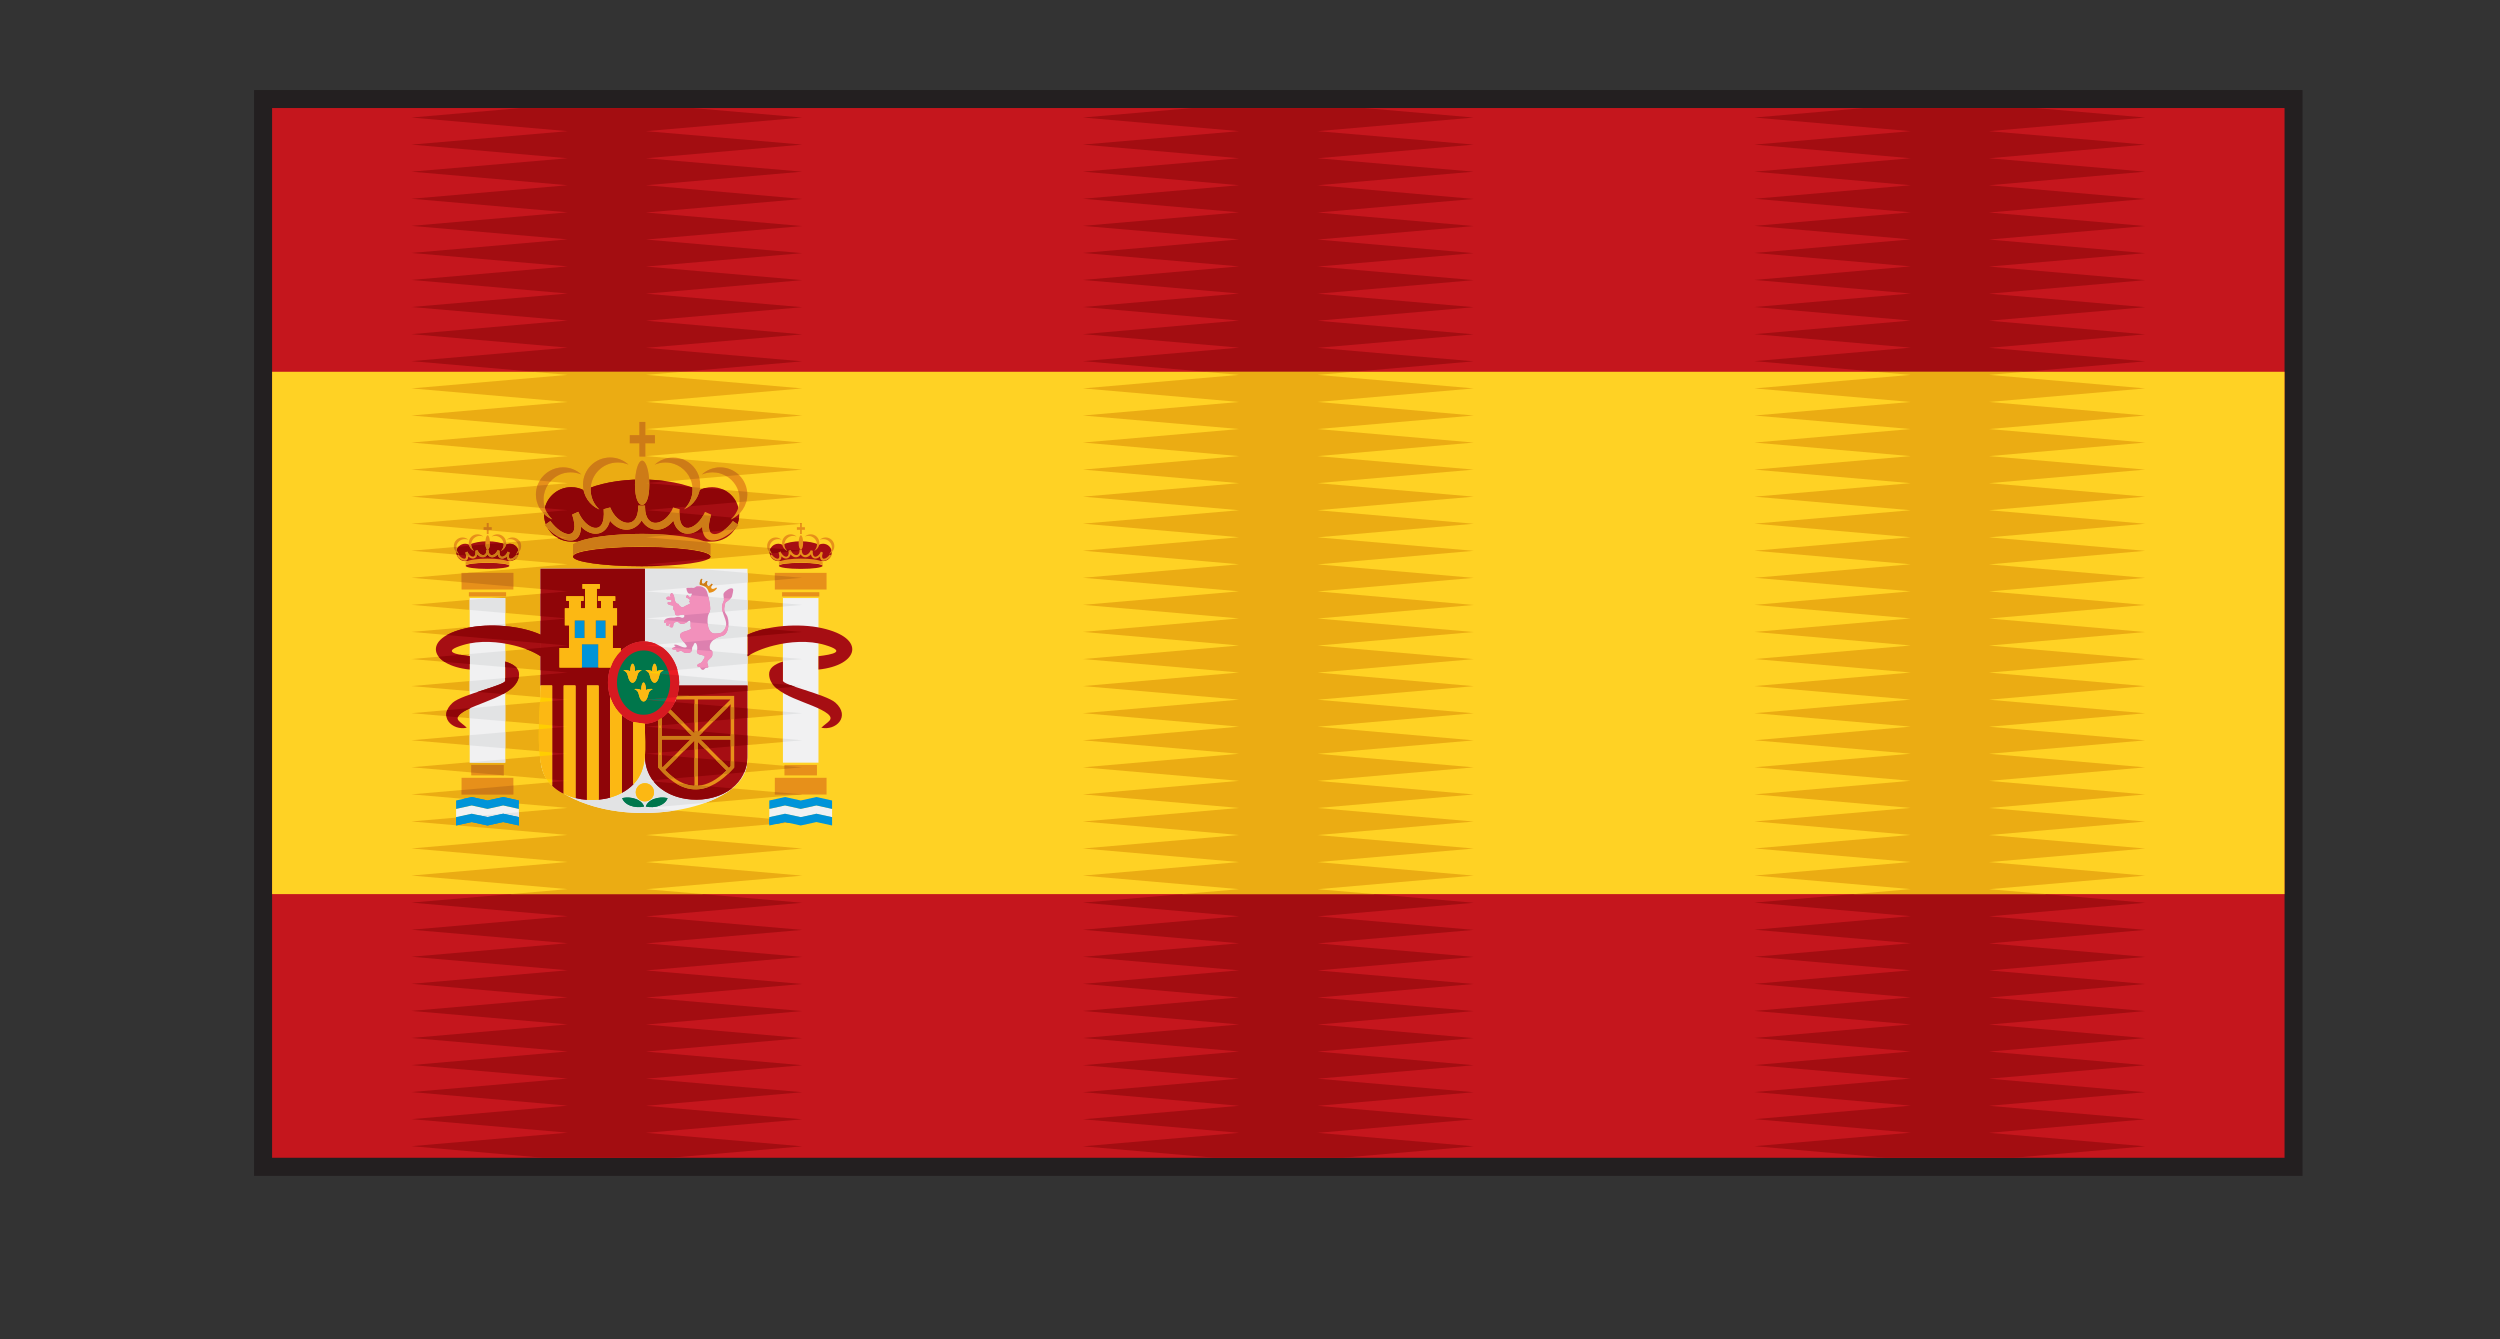 <?xml version="1.0" encoding="utf-8"?>
<!-- Generator: Adobe Illustrator 15.0.0, SVG Export Plug-In . SVG Version: 6.00 Build 0)  -->
<!DOCTYPE svg PUBLIC "-//W3C//DTD SVG 1.1//EN" "http://www.w3.org/Graphics/SVG/1.1/DTD/svg11.dtd">
<svg version="1.1" id="Layer_1" xmlns="http://www.w3.org/2000/svg" xmlns:xlink="http://www.w3.org/1999/xlink" x="0px" y="0px"
	 width="121.739px" height="65.218px" viewBox="0 0 121.739 65.218" enable-background="new 0 0 121.739 65.218"
	 xml:space="preserve">
<rect x="0" y="0" width="121.739" height="65.218" fill="#333333" stroke="none"/>
<g>
	<rect x="12.371" y="4.385" fill-rule="evenodd" clip-rule="evenodd" fill="#231F20" width="99.753" height="52.875"/>
	<g>
		<rect x="13.25" y="5.261" fill-rule="evenodd" clip-rule="evenodd" fill="#C5161D" width="97.997" height="51.117"/>
		<path fill-rule="evenodd" clip-rule="evenodd" fill="#A30D11" d="M26.451,56.378h6.195l6.42-0.557l-7.607-0.657l7.607-0.659
			l-7.607-0.657l7.607-0.663l-7.607-0.658l7.607-0.656l-7.607-0.663l7.607-0.657l-7.607-0.66l7.607-0.657l-7.607-0.659l7.607-0.66
			l-7.607-0.66l7.607-0.658l-7.607-0.659l7.607-0.657l-7.607-0.66l7.607-0.66L31.459,43.3l7.607-0.66l-7.607-0.66l7.607-0.66
			l-7.607-0.657l7.607-0.657l-7.607-0.66l7.607-0.66l-7.607-0.66l7.607-0.659l-7.607-0.66l7.607-0.655l-7.607-0.663l7.607-0.656
			l-7.607-0.66l7.607-0.66l-7.607-0.66l7.607-0.656l-7.607-0.66l7.607-0.66l-7.607-0.658l7.607-0.66l-7.607-0.659l7.607-0.66
			l-7.607-0.657l7.607-0.66l-7.607-0.657l7.607-0.661l-7.607-0.659l7.607-0.66l-7.607-0.658l7.607-0.66l-7.607-0.657l7.607-0.66
			l-7.607-0.658l7.607-0.659l-7.607-0.66l7.607-0.66l-7.607-0.659l7.607-0.66l-7.607-0.657l7.607-0.657l-7.607-0.663l7.607-0.659
			l-7.607-0.657l7.607-0.661l-7.607-0.66l7.607-0.654l-7.607-0.662l7.607-0.657l-7.607-0.66l7.607-0.66L31.459,9.02l7.607-0.66
			l-7.607-0.654l7.607-0.664l-7.607-0.655l7.607-0.663l-5.31-0.462h-8.412l-5.312,0.462l7.607,0.663l-7.607,0.655l7.607,0.664
			l-7.607,0.654l7.607,0.66l-7.607,0.659l7.607,0.66l-7.607,0.66l7.607,0.657l-7.607,0.662l7.607,0.654l-7.607,0.66l7.607,0.661
			l-7.607,0.657l7.607,0.659l-7.607,0.663l7.607,0.657l-7.607,0.657l7.607,0.66l-7.607,0.659l7.607,0.66l-7.607,0.66l7.607,0.659
			l-7.607,0.658l7.607,0.66l-7.607,0.657l7.607,0.66l-7.607,0.658l7.607,0.66L20.031,25.5l7.607,0.661l-7.607,0.657l7.607,0.66
			l-7.607,0.657l7.607,0.66l-7.607,0.659l7.607,0.66l-7.607,0.658l7.607,0.66l-7.607,0.66l7.607,0.656l-7.607,0.66l7.607,0.66
			l-7.607,0.66l7.607,0.656l-7.607,0.663l7.607,0.655l-7.607,0.66l7.607,0.659l-7.607,0.66l7.607,0.66l-7.607,0.66l7.607,0.657
			l-7.607,0.657l7.607,0.66l-7.607,0.66l7.607,0.66l-7.607,0.658l7.607,0.66l-7.607,0.66l7.607,0.657l-7.607,0.659l7.607,0.658
			l-7.607,0.66l7.607,0.66l-7.607,0.659l7.607,0.657l-7.607,0.66l7.607,0.657l-7.607,0.663l7.607,0.656l-7.607,0.658l7.607,0.663
			l-7.607,0.657l7.607,0.659l-7.607,0.657L26.451,56.378L26.451,56.378z M59.15,56.378h6.195l6.422-0.557l-7.605-0.657l7.604-0.659
			l-7.604-0.657l7.604-0.663l-7.604-0.658l7.604-0.656l-7.604-0.663l7.604-0.657l-7.604-0.66l7.604-0.657l-7.604-0.659l7.604-0.66
			l-7.604-0.66l7.604-0.658l-7.604-0.659l7.605-0.657l-7.605-0.66l7.604-0.66L64.161,43.3l7.604-0.66l-7.604-0.66l7.605-0.66
			l-7.605-0.657l7.604-0.657l-7.604-0.66l7.604-0.66l-7.604-0.66l7.604-0.659l-7.604-0.66l7.604-0.655l-7.604-0.663l7.604-0.656
			l-7.604-0.66l7.605-0.66l-7.605-0.66l7.604-0.656l-7.604-0.66l7.604-0.66l-7.604-0.658l7.604-0.66l-7.604-0.659l7.604-0.66
			l-7.604-0.657l7.604-0.66l-7.604-0.657l7.605-0.661l-7.605-0.659l7.604-0.66l-7.604-0.658l7.604-0.66l-7.604-0.657l7.605-0.66
			l-7.605-0.658l7.605-0.659l-7.605-0.66l7.604-0.66l-7.604-0.659l7.604-0.66l-7.604-0.657l7.604-0.657l-7.604-0.663l7.604-0.659
			l-7.604-0.657l7.605-0.661l-7.605-0.66l7.604-0.654l-7.604-0.662l7.605-0.657l-7.605-0.66l7.605-0.66L64.161,9.02l7.604-0.66
			l-7.604-0.654l7.605-0.664l-7.605-0.655l7.604-0.663l-5.31-0.462h-8.413L52.73,5.723l7.606,0.663L52.73,7.041l7.606,0.664
			L52.73,8.359l7.606,0.66L52.73,9.679l7.606,0.66l-7.606,0.66l7.606,0.657l-7.606,0.662l7.606,0.654l-7.606,0.66l7.606,0.661
			l-7.606,0.657l7.606,0.659l-7.606,0.663l7.606,0.657l-7.606,0.657l7.606,0.66l-7.606,0.659l7.606,0.66l-7.606,0.66l7.606,0.659
			l-7.606,0.658l7.606,0.66l-7.606,0.657l7.606,0.66l-7.606,0.658l7.606,0.66L52.73,25.5l7.606,0.661l-7.606,0.657l7.606,0.66
			l-7.606,0.657l7.606,0.66l-7.606,0.659l7.606,0.66l-7.606,0.658l7.606,0.66l-7.606,0.66l7.606,0.656l-7.606,0.66l7.606,0.66
			l-7.606,0.66l7.606,0.656L52.73,36.05l7.606,0.655l-7.606,0.66l7.606,0.659l-7.606,0.66l7.606,0.66l-7.606,0.66l7.606,0.657
			l-7.606,0.657l7.606,0.66l-7.606,0.66l7.606,0.66l-7.606,0.658l7.606,0.66l-7.606,0.66l7.606,0.657l-7.606,0.659l7.606,0.658
			l-7.606,0.66l7.606,0.66l-7.606,0.659l7.606,0.657l-7.606,0.66l7.606,0.657L52.73,51.87l7.606,0.656l-7.606,0.658l7.606,0.663
			l-7.606,0.657l7.606,0.659l-7.606,0.657L59.15,56.378L59.15,56.378z M91.851,56.378h6.195l6.42-0.557l-7.606-0.657l7.604-0.659
			l-7.604-0.657l7.604-0.663l-7.604-0.658l7.604-0.656l-7.604-0.663l7.604-0.657l-7.604-0.66l7.604-0.657l-7.604-0.659l7.604-0.66
			l-7.604-0.66l7.604-0.658l-7.604-0.659l7.606-0.657l-7.606-0.66l7.604-0.66L96.859,43.3l7.604-0.66l-7.604-0.66l7.606-0.66
			l-7.606-0.657l7.604-0.657l-7.604-0.66l7.604-0.66l-7.604-0.66l7.604-0.659l-7.604-0.66l7.604-0.655l-7.604-0.663l7.604-0.656
			l-7.604-0.66l7.606-0.66l-7.606-0.66l7.604-0.656l-7.604-0.66l7.604-0.66l-7.604-0.658l7.604-0.66l-7.604-0.659l7.604-0.66
			l-7.604-0.657l7.604-0.66l-7.604-0.657l7.606-0.661l-7.606-0.659l7.604-0.66l-7.604-0.658l7.604-0.66l-7.604-0.657l7.606-0.66
			l-7.606-0.658l7.606-0.659l-7.606-0.66l7.604-0.66l-7.604-0.659l7.604-0.66l-7.604-0.657l7.604-0.657l-7.604-0.663l7.604-0.659
			l-7.604-0.657l7.606-0.661l-7.606-0.66l7.604-0.654l-7.604-0.662l7.606-0.657l-7.606-0.66l7.606-0.66L96.859,9.02l7.604-0.66
			l-7.604-0.654l7.606-0.664l-7.606-0.655l7.604-0.663l-5.311-0.462h-8.412l-5.312,0.462l7.607,0.663l-7.605,0.655l7.605,0.664
			l-7.607,0.654l7.607,0.66l-7.607,0.659l7.607,0.66l-7.607,0.66l7.607,0.657l-7.607,0.662l7.607,0.654l-7.607,0.66l7.607,0.661
			l-7.607,0.657l7.607,0.659l-7.607,0.663l7.607,0.657l-7.607,0.657l7.607,0.66l-7.607,0.659l7.607,0.66l-7.607,0.66l7.607,0.659
			l-7.607,0.658l7.607,0.66l-7.607,0.657l7.607,0.66l-7.607,0.658l7.607,0.66L85.429,25.5l7.607,0.661l-7.607,0.657l7.607,0.66
			l-7.607,0.657l7.607,0.66l-7.607,0.659l7.607,0.66l-7.607,0.658l7.607,0.66l-7.607,0.66l7.607,0.656l-7.607,0.66l7.607,0.66
			l-7.607,0.66l7.607,0.656l-7.607,0.663l7.607,0.655l-7.607,0.66l7.607,0.659l-7.607,0.66l7.607,0.66l-7.607,0.66l7.607,0.657
			l-7.607,0.657l7.607,0.66l-7.607,0.66l7.607,0.66l-7.607,0.658l7.607,0.66l-7.607,0.66l7.607,0.657l-7.607,0.659l7.607,0.658
			l-7.607,0.66l7.607,0.66l-7.607,0.659l7.607,0.657l-7.607,0.66l7.607,0.657l-7.607,0.663l7.607,0.656l-7.607,0.658l7.607,0.663
			l-7.607,0.657l7.607,0.659l-7.607,0.657L91.851,56.378z"/>
		<rect x="13.25" y="18.104" fill-rule="evenodd" clip-rule="evenodd" fill="#FFD224" width="97.997" height="25.435"/>
		<path fill-rule="evenodd" clip-rule="evenodd" fill="#EBAC13" d="M24.865,43.539h9.369L31.459,43.3l7.607-0.66l-7.607-0.66
			l7.607-0.66l-7.607-0.657l7.607-0.657l-7.607-0.66l7.607-0.66l-7.607-0.66l7.607-0.659l-7.607-0.66l7.607-0.655l-7.607-0.663
			l7.607-0.656l-7.607-0.66l7.607-0.66l-7.607-0.66l7.607-0.656l-7.607-0.66l7.607-0.66l-7.607-0.658l7.607-0.66l-7.607-0.659
			l7.607-0.66l-7.607-0.657l7.607-0.66l-7.607-0.657l7.607-0.661l-7.607-0.659l7.607-0.66l-7.607-0.658l7.607-0.66l-7.607-0.657
			l7.607-0.66l-7.607-0.658l7.607-0.659l-7.607-0.66l7.607-0.66l-7.607-0.659l1.658-0.144h-7.133l1.655,0.144l-7.607,0.659
			l7.607,0.66l-7.607,0.66l7.607,0.659l-7.607,0.658l7.607,0.66l-7.607,0.657l7.607,0.66l-7.607,0.658l7.607,0.66L20.031,25.5
			l7.607,0.661l-7.607,0.657l7.607,0.66l-7.607,0.657l7.607,0.66l-7.607,0.659l7.607,0.66l-7.607,0.658l7.607,0.66l-7.607,0.66
			l7.607,0.656l-7.607,0.66l7.607,0.66l-7.607,0.66l7.607,0.656l-7.607,0.663l7.607,0.655l-7.607,0.66l7.607,0.659l-7.607,0.66
			l7.607,0.66l-7.607,0.66l7.607,0.657l-7.607,0.657l7.607,0.66l-7.607,0.66l7.607,0.66L24.865,43.539L24.865,43.539z
			 M57.563,43.539h9.369L64.161,43.3l7.604-0.66l-7.604-0.66l7.605-0.66l-7.605-0.657l7.604-0.657l-7.604-0.66l7.604-0.66
			l-7.604-0.66l7.604-0.659l-7.604-0.66l7.604-0.655l-7.604-0.663l7.604-0.656l-7.604-0.66l7.605-0.66l-7.605-0.66l7.604-0.656
			l-7.604-0.66l7.604-0.66l-7.604-0.658l7.604-0.66l-7.604-0.659l7.604-0.66l-7.604-0.657l7.604-0.66l-7.604-0.657l7.605-0.661
			l-7.605-0.659l7.604-0.66l-7.604-0.658l7.604-0.66l-7.604-0.657l7.605-0.66l-7.605-0.658l7.605-0.659l-7.605-0.66l7.604-0.66
			l-7.604-0.659l1.654-0.144h-7.133l1.654,0.144l-7.606,0.659l7.606,0.66l-7.606,0.66l7.606,0.659l-7.606,0.658l7.606,0.66
			l-7.606,0.657l7.606,0.66l-7.606,0.658l7.606,0.66L52.73,25.5l7.606,0.661l-7.606,0.657l7.606,0.66l-7.606,0.657l7.606,0.66
			l-7.606,0.659l7.606,0.66l-7.606,0.658l7.606,0.66l-7.606,0.66l7.606,0.656l-7.606,0.66l7.606,0.66l-7.606,0.66l7.606,0.656
			L52.73,36.05l7.606,0.655l-7.606,0.66l7.606,0.659l-7.606,0.66l7.606,0.66l-7.606,0.66l7.606,0.657l-7.606,0.657l7.606,0.66
			l-7.606,0.66l7.606,0.66L57.563,43.539L57.563,43.539z M90.263,43.539h9.369L96.859,43.3l7.604-0.66l-7.604-0.66l7.606-0.66
			l-7.606-0.657l7.604-0.657l-7.604-0.66l7.604-0.66l-7.604-0.66l7.604-0.659l-7.604-0.66l7.604-0.655l-7.604-0.663l7.604-0.656
			l-7.604-0.66l7.606-0.66l-7.606-0.66l7.604-0.656l-7.604-0.66l7.604-0.66l-7.604-0.658l7.604-0.66l-7.604-0.659l7.604-0.66
			l-7.604-0.657l7.604-0.66l-7.604-0.657l7.606-0.661l-7.606-0.659l7.604-0.66l-7.604-0.658l7.604-0.66l-7.604-0.657l7.606-0.66
			l-7.606-0.658l7.606-0.659l-7.606-0.66l7.604-0.66l-7.604-0.659l1.655-0.144H91.38l1.656,0.144l-7.607,0.659l7.607,0.66
			l-7.607,0.66l7.607,0.659l-7.607,0.658l7.607,0.66l-7.607,0.657l7.607,0.66l-7.607,0.658l7.607,0.66L85.429,25.5l7.607,0.661
			l-7.607,0.657l7.607,0.66l-7.607,0.657l7.607,0.66l-7.607,0.659l7.607,0.66l-7.607,0.658l7.607,0.66l-7.607,0.66l7.607,0.656
			l-7.607,0.66l7.607,0.66l-7.607,0.66l7.607,0.656l-7.607,0.663l7.607,0.655l-7.607,0.66l7.607,0.659l-7.607,0.66l7.607,0.66
			l-7.607,0.66l7.607,0.657l-7.607,0.657l7.607,0.66l-7.607,0.66l7.607,0.66L90.263,43.539z"/>
		<path fill-rule="evenodd" clip-rule="evenodd" fill="#F1F1F2" d="M22.873,29.123h1.732v8.014h-1.732V29.123L22.873,29.123z
			 M25.267,39.8l-0.765-0.169L23.74,39.8l-0.768-0.169L22.21,39.8v-0.103v-0.102v-0.103V39.39l0.762-0.169l0.768,0.169l0.762-0.169
			l0.765,0.169v0.104v0.103v0.102V39.8L25.267,39.8z M40.519,39.8l-0.763-0.169L38.992,39.8l-0.765-0.169L37.462,39.8v-0.103v-0.102
			v-0.103V39.39l0.765-0.169l0.765,0.169l0.764-0.169l0.763,0.169v0.104v0.103v0.102V39.8L40.519,39.8z M39.856,29.123h-1.731v8.014
			h1.731V29.123L39.856,29.123z M36.401,27.696H26.323v9.08c-0.025,0.609,0.2,1.166,0.609,1.515c2.56,1.986,7.233,1.457,8.839,0.004
			c0.451-0.404,0.645-0.831,0.63-1.519V27.696z"/>
		<path fill-rule="evenodd" clip-rule="evenodd" fill="#E2E3E4" d="M23.852,29.123h0.752v0.729l-1.732-0.151v-0.493L23.852,29.123
			L23.852,29.123z M24.604,30.377v0.793l-1.732-0.148v-0.494L24.604,30.377L24.604,30.377z M24.604,31.696v0.793l-1.732-0.15v-0.493
			L24.604,31.696L24.604,31.696z M24.604,33.014v0.794l-1.732-0.152v-0.49L24.604,33.014L24.604,33.014z M24.604,34.333v0.791
			l-1.732-0.149v-0.49L24.604,34.333L24.604,34.333z M24.604,35.651v0.792l-1.732-0.148v-0.494L24.604,35.651L24.604,35.651z
			 M24.604,36.971v0.166h-1.732v-0.018L24.604,36.971L24.604,36.971z M32.876,39.468l-1.417-0.123l2.891-0.252
			c0.524-0.191,0.977-0.429,1.314-0.705l-4.205-0.363l4.813-0.417c0.057-0.144,0.095-0.299,0.113-0.476l-4.927-0.427l4.942-0.426
			v-0.462l-4.942-0.431l4.942-0.427v-0.461l-4.942-0.429l4.942-0.427V33.18l-4.942-0.43l4.942-0.427V31.86l-4.942-0.427l4.942-0.428
			v-0.462l-4.942-0.429l4.942-0.429v-0.461l-4.942-0.43l4.942-0.427v-0.463l-2.417-0.21h-7.661v0.985l1.315,0.114l-1.315,0.113
			v1.092l1.315,0.114l-1.315,0.113v1.09l1.315,0.115l-1.315,0.114v1.09l1.315,0.112l-1.315,0.115v1.091l1.315,0.114l-1.315,0.112
			v1.093l1.315,0.111l-1.315,0.116v1.089l1.315,0.113l-1.317,0.114c-0.008,0.418,0.097,0.804,0.299,1.117l1.018,0.088l-0.896,0.077
			c0.059,0.069,0.123,0.132,0.19,0.189C28.513,39.519,30.902,39.784,32.876,39.468L32.876,39.468z M38.125,36.129l0.941-0.079
			l-0.941-0.085V36.129L38.125,36.129z M38.125,34.812l0.941-0.081l-0.941-0.083V34.812L38.125,34.812z M38.125,33.492l0.941-0.082
			l-0.941-0.082V33.492L38.125,33.492z M38.125,32.173l0.941-0.079l-0.941-0.083V32.173L38.125,32.173z M38.125,30.855l0.941-0.082
			l-0.941-0.082V30.855L38.125,30.855z M38.125,29.538l0.941-0.083l-0.941-0.081V29.538L38.125,29.538z M25.267,39.549l-1.911,0.166
			L23.74,39.8l0.762-0.169l0.765,0.169v-0.103v-0.102V39.549z"/>
		<path fill-rule="evenodd" clip-rule="evenodd" fill="#A60E13" d="M31.257,26.638h-0.005h-0.007c-1.844,0-3.34,0.209-3.34,0.468
			c0,0.258,1.496,0.468,3.34,0.468h0.007h0.005c1.844,0,3.34-0.21,3.34-0.468C34.598,26.847,33.101,26.638,31.257,26.638
			L31.257,26.638z M33.068,33.382h3.331c0,2.455,0,0.938,0,3.397c0.038,2.859-4.995,2.908-4.993,0v-1.535
			C32.291,35.206,33.007,34.397,33.068,33.382L33.068,33.382z M30.84,35.159v3.037c-0.164,0.166-0.355,0.304-0.565,0.417v-3.791
			C30.441,34.974,30.63,35.089,30.84,35.159L30.84,35.159z M26.323,27.696v5.686h0.565v4.873c0.164,0.158,0.354,0.291,0.563,0.394
			v-5.267h0.57v5.477c0.182,0.046,0.369,0.077,0.561,0.089v-5.565h0.565v5.559c0.192-0.019,0.384-0.052,0.568-0.105v-4.896
			c-0.059-0.174-0.095-0.365-0.105-0.561h-0.003c-0.005-0.046-0.005-0.092-0.005-0.138c0-1.11,0.778-2.008,1.737-2.008h0.064v-3.537
			H26.323L26.323,27.696z M31.403,38.166c-0.115,0.101-0.185,0.249-0.185,0.413c0,0.166,0.069,0.312,0.185,0.412
			c0.112-0.101,0.186-0.246,0.186-0.412C31.589,38.415,31.516,38.267,31.403,38.166L31.403,38.166z M23.743,27.408H23.74h-0.003
			c-0.586,0-1.061,0.064-1.061,0.147c0,0.082,0.475,0.148,1.061,0.148h0.003h0.002c0.585,0,1.062-0.066,1.062-0.148
			C24.804,27.473,24.328,27.408,23.743,27.408L23.743,27.408z M36.406,31.957c0.274-0.189,0.734-0.389,1.276-0.523
			c0.762-0.192,1.69-0.266,2.494-0.026c1.084,0.325,0.343,0.466-0.32,0.545v0.652c1.952-0.202,2.363-1.532,0.164-2.019
			c-1.123-0.247-2.637-0.127-3.614,0.317V31.957L36.406,31.957z M38.125,32.215v0.915c-0.107,0.219,2.105,0.675,2.56,1.089
			c0.745,0.672,0.016,1.376-0.69,1.218c0.296-0.289,0.642-0.387,0.32-0.671c-0.717-0.58-2.803-0.838-2.862-1.905
			C37.434,32.535,37.716,32.341,38.125,32.215L38.125,32.215z M38.995,27.408L38.995,27.408h-0.005
			c-0.583,0-1.061,0.064-1.061,0.147c0,0.082,0.478,0.148,1.061,0.148h0.005l0,0c0.588,0,1.062-0.066,1.062-0.148
			C40.056,27.473,39.583,27.408,38.995,27.408L38.995,27.408z M38.989,26.358c0.358,0,0.676,0.064,0.896,0.169
			c0.059-0.034,0.128-0.049,0.194-0.049c0.233,0,0.425,0.187,0.425,0.42c0,0.234-0.192,0.427-0.425,0.427c-0.673,0-1.504,0-2.177,0
			c-0.233,0-0.425-0.192-0.425-0.427c0-0.233,0.192-0.42,0.425-0.42c0.066,0,0.136,0.015,0.2,0.049
			C38.314,26.423,38.636,26.358,38.989,26.358L38.989,26.358z M26.323,31.957c-0.274-0.189-0.734-0.389-1.279-0.523
			c-0.76-0.192-1.688-0.266-2.491-0.026c-1.085,0.325-0.343,0.466,0.319,0.545v0.652c-1.952-0.202-2.363-1.532-0.166-2.019
			c1.125-0.247,2.639-0.127,3.616,0.317V31.957L26.323,31.957z M24.604,32.215v0.915c0.107,0.219-2.105,0.675-2.561,1.089
			c-0.744,0.672-0.015,1.376,0.688,1.218c-0.294-0.289-0.64-0.387-0.317-0.671c0.716-0.58,2.803-0.838,2.862-1.905
			C25.295,32.535,25.014,32.341,24.604,32.215L24.604,32.215z M23.737,26.358c0.355,0,0.675,0.064,0.893,0.169
			c0.061-0.034,0.127-0.049,0.197-0.049c0.232,0,0.424,0.187,0.424,0.42c0,0.234-0.192,0.427-0.424,0.427c-0.673,0-1.504,0-2.177,0
			c-0.235,0-0.424-0.192-0.424-0.427c0-0.233,0.189-0.42,0.424-0.42c0.067,0,0.136,0.015,0.2,0.049
			C23.062,26.423,23.382,26.358,23.737,26.358L23.737,26.358z M31.245,23.351c1.123,0,2.128,0.204,2.803,0.529
			c0.187-0.103,0.399-0.156,0.624-0.156c0.731,0,1.327,0.594,1.327,1.325s-0.596,1.324-1.327,1.324c-2.125,0-4.729,0-6.854,0
			c-0.732,0-1.325-0.593-1.325-1.324s0.593-1.325,1.325-1.325c0.225,0,0.44,0.054,0.624,0.156
			C29.119,23.555,30.124,23.351,31.245,23.351z"/>
		<path fill-rule="evenodd" clip-rule="evenodd" fill="#DD80AF" d="M32.974,29.397c-0.185-0.15-0.082-0.279-0.2-0.468
			c-0.087-0.142-0.182,0.065-0.112,0.141c0.03,0.032-0.049-0.013-0.087-0.016c-0.146-0.015-0.173,0.143-0.036,0.159
			c0.056,0.004,0.238-0.014,0.148,0.093c-0.046,0.06-0.153-0.001-0.169,0.027c-0.046,0.089,0.059,0.127,0.192,0.147
			c0.176,0.028,0.013,0.161,0.1,0.22c0.086,0.062,0.025,0.112,0.077,0.223c0.051,0.116,0.337-0.021,0.399,0.006
			c0.08,0.032,0.031,0.191-0.097,0.149c-0.197-0.091-0.312,0.003-0.363,0c-0.21-0.004-0.468,0-0.481,0.195
			c-0.012,0.191,0.243-0.143,0.128,0.015c-0.13,0.174,0.079,0.252,0.112,0.128c0.018-0.071,0.098-0.053,0.087-0.04
			c-0.015,0.029-0.143,0.146,0.011,0.175c0.146,0.024,0.071-0.14,0.141-0.218c0.023-0.028,0.156-0.095,0.237-0.014
			c0.197,0.2,0.494-0.123,0.52-0.092c0.103,0.115,0.008,0.215,0.069,0.351c0.034,0.085-0.268,0.155-0.347,0.181
			c-0.588,0.189,0.424,0.758,0.059,0.771c-0.177,0.004-0.438-0.207-0.54-0.12c-0.02,0.021,0.087,0.031,0.064,0.074
			c-0.008,0.018-0.294,0.097-0.09,0.146c0.053,0.014,0.077-0.022,0.138,0.016c0.021,0.013-0.031,0.164,0.153,0.062
			c0.092-0.054,0.223,0.071,0.228,0.074c0.181,0.02,0.376,0.062,0.386-0.194c0.002-0.116,0.046-0.1,0.064-0.162
			c0.084-0.271,0.23-0.03,0.179,0.247c-0.087,0.332,0.534,0.125,0.335,0.408c-0.067,0.096-0.097,0.202-0.226,0.23
			c-0.046,0.011-0.245,0.15,0.056,0.174c-0.054-0.018,0.082,0.259,0.218,0.071c0.084-0.114,0.241,0.085,0.121-0.253
			c-0.059-0.158,0.225-0.243,0.24-0.394c0.036-0.351-0.087-0.188-0.118-0.315c-0.056-0.24,0.103-0.501,0.614-0.634
			c0.338-0.089,0.353-0.777,0.195-1.016c-0.182-0.273-0.1-0.319-0.059-0.591c0.002-0.025,0.296-0.187,0.325-0.31
			c0.064-0.278,0.092-0.36,0.002-0.394c-0.089-0.033-0.32,0.113-0.394,0.223c-0.069,0.097,0.033,0.291-0.007,0.386
			c-0.082,0.187-0.146,0.312-0.005,0.69c0.107,0.29,0.24,0.566-0.08,0.837c-0.071,0.06-0.212,0.054-0.314,0.063
			c-0.456,0.046-0.42-0.749-0.356-0.902c0.016-0.039,0.092-0.201,0.095-0.279c0.005-0.275-0.115-0.701-0.123-0.734
			c-0.036-0.131-0.09-0.391-0.476-0.391c-0.077,0-0.138,0.068-0.199,0.079c-0.059,0.01-0.075-0.011-0.154,0
			c-0.1,0.013-0.22-0.019-0.209,0.046c0.016,0.106,0.066,0.273,0.192,0.241c0.084-0.025,0.074,0.015,0.063,0.058
			c-0.01,0.044-0.031,0.12-0.092,0.109c-0.036-0.006-0.089-0.094-0.118-0.111c-0.138,0.179-0.026,0.095,0.123,0.24
			c0.031,0.028-0.059,0.087-0.02,0.115c0.097,0.077-0.016,0.095-0.188,0.182c-0.109,0.057-0.146,0.128-0.284,0.003
			C32.995,29.404,33.076,29.402,32.974,29.397z"/>
		<path fill-rule="evenodd" clip-rule="evenodd" fill="#EC1C24" d="M31.339,31.233c0.959,0,1.733,0.897,1.733,2.008
			c0,1.105-0.774,2.006-1.733,2.006s-1.734-0.9-1.734-2.006C29.605,32.131,30.38,31.233,31.339,31.233z"/>
		<path fill-rule="evenodd" clip-rule="evenodd" fill="#00835F" d="M32.508,38.863c-0.046,0.148-0.181,0.287-0.394,0.368
			c-0.209,0.085-0.453,0.093-0.667,0.043c0.046-0.147,0.182-0.283,0.392-0.365C32.05,38.827,32.293,38.815,32.508,38.863
			L32.508,38.863z M31.339,31.674c-0.808,0-1.297,0.829-1.297,1.567c0,0.734,0.486,1.566,1.297,1.566
			c0.808,0,1.294-0.83,1.294-1.566C32.633,32.503,32.147,31.674,31.339,31.674L31.339,31.674z M30.298,38.863
			c0.046,0.148,0.184,0.287,0.395,0.368c0.212,0.082,0.455,0.093,0.67,0.043c-0.046-0.147-0.184-0.283-0.395-0.365
			C30.756,38.827,30.513,38.815,30.298,38.863z"/>
		<path fill-rule="evenodd" clip-rule="evenodd" fill="#0094D9" d="M25.267,40.198l-0.765-0.168l-0.762,0.168l-0.768-0.168
			l-0.762,0.168V40.1v-0.105v-0.103v-0.103l0.762-0.165l0.768,0.165l0.762-0.165l0.765,0.165v0.103v0.103V40.1V40.198L25.267,40.198
			z M29.001,30.203h0.496v0.874h-0.496V30.203L29.001,30.203z M28.331,31.367h0.811v1.139h-0.811V31.367L28.331,31.367z
			 M27.976,30.203h0.497v0.874h-0.497V30.203L27.976,30.203z M40.519,40.198l-0.763-0.168l-0.764,0.168l-0.765-0.168l-0.765,0.168
			V40.1v-0.105v-0.103v-0.103l0.765-0.165l0.765,0.165l0.764-0.165l0.763,0.165v0.103v0.103V40.1V40.198L40.519,40.198z
			 M40.519,39.39l-0.763-0.169l-0.764,0.169l-0.765-0.169l-0.765,0.169v-0.102v-0.103v-0.103v-0.102l0.765-0.169l0.765,0.169
			l0.764-0.169l0.763,0.169v0.102v0.103v0.103V39.39L40.519,39.39z M25.267,39.39l-0.765-0.169L23.74,39.39l-0.768-0.169
			L22.21,39.39v-0.102v-0.103v-0.103v-0.102l0.762-0.169l0.768,0.169l0.762-0.169l0.765,0.169v0.102v0.103v0.103V39.39z"/>
		<path fill-rule="evenodd" clip-rule="evenodd" fill="#8F0508" d="M31.257,26.638h-0.005h-0.007c-1.844,0-3.34,0.209-3.34,0.468
			c0,0.258,1.496,0.468,3.34,0.468h0.007h0.005c0.355,0,0.698-0.01,1.021-0.025l-0.819-0.069l3.042-0.264
			c0.064-0.036,0.097-0.072,0.097-0.109C34.598,26.847,33.101,26.638,31.257,26.638L31.257,26.638z M35.641,38.388l-3.813-0.333
			C32.674,39.117,34.577,39.219,35.641,38.388L35.641,38.388z M31.781,37.996l4.461-0.387c0.062-0.148,0.107-0.306,0.133-0.478
			l-4.916-0.427l4.939-0.426v-0.462l-4.939-0.431l4.939-0.427v-0.461l-3.535-0.306c-0.284,0.605-0.829,1.022-1.458,1.051v1.535
			C31.403,37.267,31.546,37.671,31.781,37.996L31.781,37.996z M32.963,33.942l3.435-0.299v-0.262h-3.331
			C33.055,33.579,33.02,33.766,32.963,33.942L32.963,33.942z M37.815,33.518l0.896-0.076c-0.084-0.028-0.161-0.057-0.23-0.082
			l-0.882-0.077C37.657,33.367,37.731,33.446,37.815,33.518L37.815,33.518z M36.539,31.873l-0.133-0.013v0.097
			C36.447,31.929,36.49,31.901,36.539,31.873L36.539,31.873z M36.406,31.006l2.66-0.232l-1.79-0.156
			c-0.315,0.074-0.612,0.169-0.87,0.286V31.006L36.406,31.006z M37.48,26.957l1.586-0.139l-1.529-0.13
			c-0.039,0.062-0.059,0.132-0.059,0.21C37.478,26.919,37.478,26.937,37.48,26.957L37.48,26.957z M33.925,26.373l-2.466-0.212
			l4.315-0.376c0.11-0.163,0.182-0.35,0.21-0.552l-4.525-0.393l4.399-0.38c-0.133-0.266-0.353-0.483-0.624-0.611l-0.913-0.08
			c-0.097,0.028-0.186,0.064-0.273,0.11c-0.128-0.061-0.266-0.118-0.415-0.169l-2.174-0.188l1.008-0.087
			c-0.384-0.055-0.793-0.085-1.223-0.085c-1.121,0-2.125,0.204-2.804,0.529c-0.184-0.103-0.399-0.156-0.624-0.156
			c-0.627,0-1.151,0.438-1.29,1.021l1.11,0.097l-1.141,0.101c-0.005,0.036-0.005,0.071-0.005,0.107c0,0.434,0.207,0.816,0.527,1.057
			l0.619,0.056l-0.476,0.041c0.194,0.11,0.417,0.171,0.655,0.171H33.925L33.925,26.373z M24.392,26.443l-2.059,0.179
			c-0.067,0.071-0.108,0.168-0.108,0.276c0,0.038,0.005,0.076,0.016,0.112l2.816,0.246c0.118-0.078,0.194-0.21,0.194-0.358
			c0-0.233-0.192-0.42-0.424-0.42c-0.069,0-0.136,0.015-0.197,0.049C24.559,26.493,24.482,26.466,24.392,26.443L24.392,26.443z
			 M26.323,28.682v-0.985h5.08v3.537h-0.064c-0.959,0-1.737,0.897-1.737,2.008c0,0.046,0,0.092,0.005,0.138h0.003
			c0.01,0.195,0.046,0.387,0.105,0.561v4.896c-0.185,0.054-0.376,0.087-0.568,0.105v-5.559h-0.565v5.565
			c-0.192-0.012-0.379-0.043-0.561-0.089v-5.477h-0.57v0.673l-0.563-0.052v-0.621h-0.565v-0.517l1.315-0.115l-1.315-0.112v-1.09
			l1.315-0.114l-1.315-0.115v-1.09l1.315-0.113l-1.315-0.114v-1.092l1.315-0.113L26.323,28.682L26.323,28.682z M21.763,30.924
			l4.561,0.395v-0.415c-0.978-0.444-2.491-0.564-3.616-0.317C22.307,30.676,21.995,30.791,21.763,30.924L21.763,30.924z
			 M26.323,31.548l-0.706,0.062c0.292,0.107,0.535,0.23,0.706,0.348V31.548L26.323,31.548z M22.428,31.886l-1.067,0.092
			c0.072,0.089,0.169,0.177,0.289,0.254l1.223,0.107v-0.387C22.719,31.932,22.563,31.911,22.428,31.886L22.428,31.886z
			 M24.604,32.489l0.57,0.049c-0.115-0.146-0.32-0.245-0.57-0.323V32.489L24.604,32.489z M25.267,32.955l-0.663,0.059v0.116
			c0.062,0.127-0.645,0.329-1.345,0.562l1.243,0.108C24.896,33.581,25.203,33.318,25.267,32.955L25.267,32.955z M27.451,34.085
			l-0.563,0.05v1.188l0.563,0.049V34.085L27.451,34.085z M22.909,34.479l-1.133,0.098c-0.041,0.104-0.051,0.207-0.039,0.302
			l0.558,0.046c0.016-0.046,0.052-0.098,0.121-0.159C22.543,34.661,22.714,34.569,22.909,34.479L22.909,34.479z M27.451,35.405
			l-0.563,0.048v1.188l0.563,0.049V35.405L27.451,35.405z M27.451,36.723l-0.563,0.049v1.187l0.563,0.049V36.723L27.451,36.723z
			 M27.451,38.04l-0.563,0.048v0.167c0.164,0.158,0.354,0.291,0.563,0.394V38.04L27.451,38.04z M30.84,35.159
			c-0.21-0.07-0.399-0.186-0.565-0.337v3.791c0.21-0.113,0.402-0.251,0.565-0.417V35.159L30.84,35.159z M31.403,38.166
			c-0.115,0.101-0.185,0.249-0.185,0.413c0,0.166,0.069,0.312,0.185,0.412c0.112-0.101,0.186-0.246,0.186-0.412
			C31.589,38.415,31.516,38.267,31.403,38.166z"/>
		<path fill-rule="evenodd" clip-rule="evenodd" fill="#F290BB" d="M32.974,29.397c-0.185-0.15-0.082-0.279-0.2-0.468l-0.015-0.021
			l-0.085-0.006c-0.038,0.036-0.053,0.123-0.012,0.167c0.03,0.032-0.049-0.013-0.087-0.016c-0.146-0.014-0.173,0.143-0.036,0.159
			c0.056,0.004,0.238-0.014,0.148,0.096c-0.046,0.057-0.153-0.004-0.169,0.024c-0.046,0.089,0.059,0.127,0.192,0.147
			c0.176,0.026,0.013,0.161,0.1,0.22c0.086,0.062,0.025,0.109,0.077,0.223c0.051,0.116,0.337-0.021,0.399,0.006
			c0.013,0.004,0.021,0.012,0.028,0.025l1.214-0.105c0.025-0.064,0.054-0.135,0.057-0.182c0.002-0.191-0.057-0.454-0.092-0.608
			l-0.819-0.072c-0.01,0.044-0.033,0.1-0.087,0.089c-0.034-0.006-0.082-0.081-0.11-0.106h-0.01c-0.133,0.174-0.023,0.09,0.125,0.238
			c0.031,0.025-0.059,0.084-0.023,0.112c0.1,0.077-0.013,0.095-0.185,0.182c-0.109,0.06-0.146,0.128-0.284,0.003
			C32.995,29.404,33.076,29.402,32.974,29.397L32.974,29.397z M32.37,30.193c-0.016,0.022-0.023,0.05-0.026,0.081
			c-0.012,0.191,0.243-0.143,0.128,0.015c-0.128,0.174,0.079,0.252,0.112,0.128c0.018-0.071,0.095-0.053,0.087-0.038
			c-0.015,0.027-0.143,0.144,0.011,0.173c0.146,0.024,0.071-0.14,0.141-0.218c0.023-0.028,0.156-0.093,0.237-0.014
			c0.128,0.131,0.297,0.039,0.407-0.031L32.37,30.193L32.37,30.193z M33.621,30.303l0.837,0.072c0.025,0.247,0.127,0.5,0.389,0.475
			c0.102-0.01,0.243-0.004,0.314-0.063c0.131-0.11,0.184-0.224,0.197-0.333l0.113,0.01c-0.018,0.229-0.105,0.447-0.287,0.497
			c-0.184,0.049-0.327,0.112-0.424,0.189l-1.461,0.125c-0.151-0.182-0.327-0.406,0.003-0.515c0.079-0.025,0.381-0.096,0.347-0.179
			C33.603,30.471,33.646,30.387,33.621,30.303L33.621,30.303z M32.759,31.545c-0.046,0.028-0.067,0.062,0.036,0.085
			c0.053,0.014,0.077-0.022,0.138,0.016c0.021,0.013-0.031,0.164,0.153,0.062c0.092-0.054,0.223,0.071,0.228,0.074
			c0.171,0.018,0.353,0.056,0.381-0.154L32.759,31.545L32.759,31.545z M33.945,31.648l-0.002,0.023
			c-0.087,0.332,0.534,0.125,0.335,0.408c-0.067,0.096-0.097,0.202-0.226,0.23c-0.046,0.011-0.245,0.15,0.056,0.174
			c-0.015-0.005-0.018,0.011-0.007,0.038l0.386-0.033c0.005-0.025-0.005-0.076-0.041-0.187c-0.059-0.158,0.225-0.243,0.24-0.394
			c0.01-0.103,0.005-0.162-0.005-0.198L33.945,31.648L33.945,31.648z M35.288,29.783c-0.056-0.148,0-0.22,0.031-0.43
			c0.002-0.02,0.156-0.106,0.25-0.202l-0.325-0.028c0.01,0.052,0.015,0.101,0,0.136c-0.069,0.159-0.128,0.271-0.057,0.532
			L35.288,29.783L35.288,29.783z M34.155,28.563c-0.048-0.013-0.102-0.021-0.168-0.021c-0.043,0-0.084,0.022-0.123,0.046
			L34.155,28.563z"/>
		<path fill-rule="evenodd" clip-rule="evenodd" fill="#D71921" d="M31.339,31.233c0.235,0,0.46,0.054,0.665,0.15l-0.545,0.05
			l0.742,0.064c0.368,0.244,0.652,0.644,0.788,1.119l-1.53,0.133l1.586,0.139c0.018,0.112,0.028,0.232,0.028,0.353
			c0,0.247-0.038,0.481-0.109,0.701l-1.504,0.128l1.404,0.123c-0.294,0.626-0.867,1.054-1.524,1.054c-0.959,0-1.737-0.9-1.737-2.006
			C29.602,32.131,30.38,31.233,31.339,31.233z"/>
		<path fill-rule="evenodd" clip-rule="evenodd" fill="#00764B" d="M32.508,38.863c-0.046,0.148-0.181,0.287-0.394,0.368
			c-0.209,0.085-0.453,0.093-0.667,0.043c0.046-0.147,0.182-0.283,0.392-0.365C32.05,38.827,32.293,38.815,32.508,38.863
			L32.508,38.863z M32.388,34.152l-0.929-0.082l1.016-0.087c0.104-0.235,0.158-0.495,0.158-0.742c0-0.133-0.015-0.263-0.043-0.394
			l-1.131-0.098l1.075-0.092c-0.179-0.532-0.599-0.984-1.194-0.984c-0.808,0-1.297,0.829-1.297,1.567
			c0,0.734,0.486,1.566,1.297,1.566C31.807,34.808,32.168,34.53,32.388,34.152L32.388,34.152z M30.298,38.863
			c0.046,0.148,0.184,0.287,0.395,0.368c0.212,0.082,0.455,0.093,0.67,0.043c-0.046-0.147-0.184-0.283-0.395-0.365
			C30.756,38.827,30.513,38.815,30.298,38.863z"/>
		<path fill-rule="evenodd" clip-rule="evenodd" fill="#0094D9" d="M25.267,40.198l-0.765-0.168l-0.762,0.168l-0.768-0.168
			l-0.74,0.162H22.21V40.1v-0.105v-0.103v-0.076l1.174-0.103l0.356,0.076l0.762-0.165l0.765,0.165v0.103v0.103V40.1V40.198
			L25.267,40.198z M37.462,40.143l0.427-0.036l0.337-0.076l0.146,0.033l0.692-0.059l-1.604-0.142v0.028v0.103V40.1V40.143
			L37.462,40.143z M22.563,38.904l2.704,0.235v-0.057v-0.102l-0.765-0.169l-0.762,0.169l-0.768-0.169L22.563,38.904L22.563,38.904z
			 M29.001,30.203h0.496v0.874h-0.496V30.203L29.001,30.203z M28.331,31.367h0.811v1.139h-0.811V31.367L28.331,31.367z
			 M27.976,30.203h0.497v0.874h-0.497V30.203z"/>
		<path fill-rule="evenodd" clip-rule="evenodd" fill="#E7901A" d="M38.805,25.673h0.153v-0.204h0.089v0.204h0.149v0.126h-0.149
			v0.206h-0.089v-0.206h-0.153V25.673L38.805,25.673z M30.669,21.191h0.468v-0.644h0.286v0.644h0.468v0.395h-0.468v0.645h-0.286
			v-0.645h-0.468V21.191L30.669,21.191z M31.252,26.611h0.005c0.325,0,3.049,0.046,3.34,0.425v-0.535
			c-0.558-0.345-1.949-0.501-3.346-0.504c-1.396,0.003-2.791,0.159-3.348,0.504v0.535c0.291-0.379,3.018-0.425,3.34-0.425H31.252
			L31.252,26.611z M26.799,25.373c0.593,0.796,1.489,1,1.062-0.316l0.299-0.134c0.368,0.876,1.353,1.254,1.235-0.127l0.32-0.085
			c0.34,0.87,1.35,1.123,1.363-0.008v-0.065v-0.011h0.003V24.62l0.164,0.004l0.166-0.004v0.007l0,0v0.021v0.056
			c0.013,1.131,1.023,0.878,1.366,0.008l0.32,0.085c-0.12,1.381,0.867,1.003,1.233,0.127l0.302,0.134
			c-0.427,1.316,0.469,1.112,1.059,0.316l0.269,0.19c-0.473,0.639-1.732,1.296-1.762,0.082c-0.535,0.551-1.228,0.434-1.407-0.292
			c-0.511,0.642-1.225,0.537-1.544-0.014c-0.32,0.551-1.034,0.655-1.545,0.014c-0.176,0.726-0.87,0.843-1.407,0.292
			c-0.028,1.214-1.287,0.557-1.763-0.082L26.799,25.373L26.799,25.373z M31.27,22.432c0.192,0,0.348,0.525,0.348,1.172
			c0,0.645-0.156,0.982-0.348,0.982c-0.194,0-0.35-0.338-0.35-0.982C30.92,22.957,31.076,22.432,31.27,22.432L31.27,22.432z
			 M35.068,22.759c-0.345,0-0.657,0.132-0.893,0.349C34.334,23.038,34.511,23,34.697,23c0.729,0,1.32,0.593,1.32,1.32
			c0,0.386-0.164,0.73-0.427,0.975c0.471-0.202,0.801-0.671,0.801-1.216C36.391,23.354,35.797,22.759,35.068,22.759L35.068,22.759z
			 M32.776,22.279c-0.345,0-0.657,0.13-0.893,0.348c0.159-0.069,0.335-0.107,0.521-0.107c0.729,0,1.32,0.59,1.32,1.32
			c0,0.386-0.164,0.73-0.427,0.972c0.468-0.202,0.798-0.668,0.798-1.213C34.096,22.87,33.505,22.279,32.776,22.279L32.776,22.279z
			 M29.71,22.279c-0.729,0-1.32,0.591-1.32,1.319c0,0.545,0.327,1.011,0.798,1.213c-0.264-0.241-0.427-0.586-0.427-0.972
			c0-0.73,0.591-1.32,1.32-1.32c0.187,0,0.361,0.038,0.525,0.107C30.367,22.409,30.055,22.279,29.71,22.279L29.71,22.279z
			 M27.418,22.759c-0.729,0-1.323,0.595-1.323,1.32c0,0.545,0.33,1.014,0.8,1.216c-0.263-0.244-0.427-0.589-0.427-0.975
			c0-0.728,0.591-1.32,1.32-1.32c0.187,0,0.36,0.038,0.521,0.107C28.075,22.891,27.763,22.759,27.418,22.759L27.418,22.759z
			 M23.553,25.673h0.151v-0.204h0.089v0.204h0.151v0.126h-0.151v0.206h-0.089v-0.206h-0.151V25.673L23.553,25.673z M23.74,27.399
			h0.002c0.105,0,0.969,0.01,1.062,0.13v-0.168c-0.177-0.107-0.622-0.159-1.064-0.159c-0.445,0-0.888,0.052-1.064,0.159v0.168
			c0.092-0.12,0.959-0.13,1.061-0.13H23.74L23.74,27.399z M22.323,27.003c0.189,0.257,0.471,0.322,0.338-0.099l0.097-0.042
			c0.112,0.276,0.433,0.399,0.392-0.044l0.1-0.025c0.112,0.276,0.435,0.355,0.437-0.003v-0.024l0,0l0,0l0,0h0.051h0.054l0,0l0,0
			v0.008v0.017c0.002,0.358,0.327,0.279,0.435,0.003l0.1,0.025c-0.033,0.443,0.279,0.32,0.394,0.044l0.094,0.042
			c-0.133,0.421,0.148,0.355,0.34,0.099l0.084,0.062c-0.154,0.202-0.55,0.414-0.56,0.028c-0.172,0.174-0.394,0.133-0.447-0.099
			c-0.164,0.206-0.392,0.176-0.494-0.001c-0.102,0.177-0.327,0.207-0.491,0.001c-0.053,0.231-0.276,0.272-0.445,0.099
			c-0.013,0.386-0.412,0.174-0.565-0.028L22.323,27.003L22.323,27.003z M23.745,26.067c0.064,0,0.112,0.168,0.112,0.373
			c0,0.204-0.048,0.312-0.112,0.312c-0.061,0-0.11-0.108-0.11-0.312C23.635,26.235,23.684,26.067,23.745,26.067L23.745,26.067z
			 M24.955,26.171c-0.11,0-0.21,0.042-0.287,0.111c0.052-0.021,0.11-0.03,0.172-0.03c0.23,0,0.417,0.186,0.417,0.416
			c0,0.125-0.054,0.233-0.135,0.309c0.148-0.063,0.255-0.211,0.255-0.385C25.377,26.358,25.188,26.171,24.955,26.171L24.955,26.171z
			 M24.226,26.018c-0.11,0-0.21,0.042-0.287,0.111c0.054-0.021,0.108-0.033,0.169-0.033c0.23,0,0.42,0.187,0.42,0.419
			c0,0.124-0.054,0.235-0.138,0.312c0.154-0.066,0.256-0.215,0.256-0.389C24.646,26.207,24.458,26.018,24.226,26.018L24.226,26.018z
			 M23.249,26.018c-0.232,0-0.42,0.189-0.42,0.42c0,0.174,0.103,0.322,0.256,0.389c-0.084-0.076-0.138-0.188-0.138-0.312
			c0-0.232,0.189-0.419,0.422-0.419c0.059,0,0.115,0.012,0.166,0.033C23.458,26.06,23.361,26.018,23.249,26.018L23.249,26.018z
			 M22.52,26.171c-0.23,0-0.42,0.188-0.42,0.421c0,0.174,0.105,0.321,0.253,0.385c-0.079-0.075-0.135-0.184-0.135-0.309
			c0-0.23,0.187-0.416,0.419-0.416c0.062,0,0.115,0.009,0.172,0.03C22.732,26.213,22.63,26.171,22.52,26.171L22.52,26.171z
			 M34.912,28.653l-0.031-0.047c-0.189,0.141-0.345,0.064-0.181-0.148l0,0v-0.003l-0.049-0.033v0.004
			c-0.182,0.237-0.271,0.063-0.202-0.121l-0.054-0.013c-0.185,0.27-0.266,0.1-0.195-0.1l-0.059-0.003L34.135,28.2
			c-0.057,0.098-0.07,0.197-0.054,0.283c0.304,0.016,0.407,0.246,0.435,0.354l0.002,0.025C34.656,28.867,34.8,28.806,34.912,28.653
			L34.912,28.653z M32.225,35.84h1.473l-1.156-1.156c0.039-0.04,0.074-0.084,0.11-0.13l1.166,1.166v-1.66h-0.896
			c0.021-0.057,0.042-0.112,0.059-0.174h2.686h0.084v0.088v3.37v0.031l-0.023,0.026c-0.604,0.67-1.212,1.027-1.824,1.038
			c-0.613,0.01-1.225-0.326-1.831-1.041l-0.021-0.023v-0.031v-2.276c0.061-0.03,0.118-0.066,0.172-0.103V35.84L32.225,35.84z
			 M33.989,34.06v1.586l1.583-1.586H33.989L33.989,34.06z M35.58,34.293l-1.547,1.547h1.547V34.293L35.58,34.293z M35.58,36.011
			h-1.471l1.387,1.388l0.084-0.09V36.011L35.58,36.011z M35.375,37.519l-1.386-1.388v2.131
			C34.447,38.228,34.91,37.973,35.375,37.519L35.375,37.519z M33.817,38.265v-2.209l-1.432,1.435
			C32.863,37.994,33.342,38.247,33.817,38.265L33.817,38.265z M32.27,37.365l1.351-1.354h-1.396v1.302L32.27,37.365L32.27,37.365z
			 M22.476,27.896h2.522v0.812h-2.522V27.896L22.476,27.896z M40.25,27.896h-2.519v0.812h2.519V27.896L40.25,27.896z M39.897,28.837
			h-1.813v0.207h1.813V28.837L39.897,28.837z M39.782,37.25h-1.583v0.508h1.583V37.25L39.782,37.25z M40.25,37.876h-2.519v0.813
			h2.519V37.876L40.25,37.876z M22.476,37.876h2.522v0.813h-2.522V37.876L22.476,37.876z M22.947,37.25h1.581v0.508h-1.581V37.25
			L22.947,37.25z M22.832,28.837h1.813v0.207h-1.813V28.837L22.832,28.837z M38.995,27.399L38.995,27.399
			c0.104,0,0.972,0.01,1.064,0.13v-0.168c-0.179-0.107-0.622-0.159-1.064-0.159c-0.445,0-0.89,0.052-1.064,0.159v0.168
			c0.092-0.12,0.959-0.13,1.059-0.13H38.995L38.995,27.399z M37.577,27.003c0.19,0.257,0.471,0.322,0.338-0.099l0.095-0.042
			c0.115,0.276,0.432,0.399,0.394-0.044l0.1-0.025c0.11,0.276,0.432,0.355,0.435-0.003v-0.024l0,0l0,0l0,0h0.051h0.056l0,0l0,0
			v0.008v0.017c0.002,0.358,0.325,0.279,0.433,0.003l0.1,0.025c-0.034,0.443,0.281,0.32,0.394,0.044l0.097,0.042
			c-0.136,0.421,0.148,0.355,0.337,0.099l0.087,0.062c-0.153,0.202-0.553,0.414-0.563,0.028c-0.172,0.174-0.394,0.133-0.445-0.099
			c-0.167,0.206-0.394,0.176-0.497-0.001c-0.1,0.177-0.328,0.207-0.491,0.001c-0.054,0.231-0.276,0.272-0.445,0.099
			c-0.01,0.386-0.409,0.174-0.563-0.028L37.577,27.003L37.577,27.003z M39,26.067c0.061,0,0.109,0.168,0.109,0.373
			c0,0.204-0.049,0.312-0.109,0.312c-0.062,0-0.11-0.108-0.11-0.312C38.89,26.235,38.938,26.067,39,26.067L39,26.067z
			 M40.207,26.171c-0.108,0-0.21,0.042-0.287,0.111c0.054-0.021,0.11-0.03,0.172-0.03c0.233,0,0.417,0.186,0.417,0.416
			c0,0.125-0.054,0.233-0.136,0.309c0.151-0.063,0.256-0.211,0.256-0.385C40.629,26.358,40.439,26.171,40.207,26.171L40.207,26.171z
			 M39.478,26.018c-0.11,0-0.208,0.042-0.284,0.111c0.051-0.021,0.107-0.033,0.167-0.033c0.232,0,0.422,0.187,0.422,0.419
			c0,0.124-0.054,0.235-0.138,0.312c0.151-0.066,0.253-0.215,0.253-0.389C39.897,26.207,39.713,26.018,39.478,26.018L39.478,26.018z
			 M38.503,26.018c-0.235,0-0.419,0.189-0.419,0.42c0,0.174,0.102,0.322,0.253,0.389c-0.084-0.076-0.138-0.188-0.138-0.312
			c0-0.232,0.192-0.419,0.422-0.419c0.062,0,0.115,0.012,0.169,0.033C38.713,26.06,38.613,26.018,38.503,26.018L38.503,26.018z
			 M37.774,26.171c-0.232,0-0.419,0.188-0.419,0.421c0,0.174,0.105,0.321,0.253,0.385c-0.082-0.075-0.135-0.184-0.135-0.309
			c0-0.23,0.187-0.416,0.417-0.416c0.062,0,0.117,0.009,0.171,0.03C37.984,26.213,37.885,26.171,37.774,26.171z"/>
		<path fill-rule="evenodd" clip-rule="evenodd" fill="#CD7B17" d="M38.958,25.51v-0.019l0.089,0.005v0.005L38.958,25.51
			L38.958,25.51z M39.02,38.689l0.046-0.005l-1.335-0.116v0.121H39.02L39.02,38.689z M34.562,38.293l-0.479-0.041l-0.094,0.01
			v-0.021l-0.172-0.012v0.035c-0.133-0.005-0.266-0.027-0.399-0.071l-0.499-0.044c0.327,0.2,0.654,0.294,0.984,0.29
			C34.125,38.434,34.345,38.385,34.562,38.293L34.562,38.293z M32.605,37.925l0.251-0.02c-0.159-0.114-0.315-0.252-0.471-0.415
			l0.645-0.647l-0.22-0.021l-0.541,0.543l-0.045-0.053v-0.541l-0.172-0.014v0.586v0.031l0.021,0.023
			C32.25,37.605,32.426,37.781,32.605,37.925L32.605,37.925z M33.817,37.819l0.172-0.015v-0.88l-0.172-0.016V37.819L33.817,37.819z
			 M35.176,37.702l0.284-0.025c0.092-0.085,0.179-0.177,0.269-0.275l0.023-0.026v-0.031v-0.266l-0.171-0.015v0.245l-0.084,0.09
			l-0.376-0.374l-0.263-0.023l0.519,0.518C35.309,37.584,35.242,37.646,35.176,37.702L35.176,37.702z M38.199,37.44l0.867-0.075
			l-0.867-0.075V37.44L38.199,37.44z M32.053,36.653l0.172-0.013v-0.63h1.396l-0.555,0.557l0.264-0.021l0.488-0.49v0.447
			l0.172-0.017v-0.355l0.325,0.328l0.222-0.02l-0.427-0.429h1.471v0.341l0.171-0.016v-0.574l-0.171-0.017v0.095h-1.547l0.209-0.21
			l-0.22-0.021l-0.033,0.036v-0.038l-0.172-0.015v0.127l-0.141-0.138l-0.264-0.022l0.284,0.28h-1.473v-0.387l-0.172-0.012V36.653
			L32.053,36.653z M32.053,35.336l0.172-0.013v-0.358c-0.054,0.036-0.111,0.072-0.172,0.103V35.336L32.053,35.336z M33.101,35.247
			l0.223-0.021l-0.672-0.673c-0.036,0.046-0.072,0.09-0.11,0.13L33.101,35.247L33.101,35.247z M33.817,35.185l0.172-0.015v-0.88
			l-0.172-0.015V35.185L33.817,35.185z M34.508,35.124l0.264-0.022l0.685-0.684l-0.223-0.021L34.508,35.124L34.508,35.124z
			 M35.58,35.031l0.171-0.015v-0.573l-0.171-0.015V35.031L35.58,35.031z M32.966,33.942l0.614-0.057h-0.599L32.966,33.942
			L32.966,33.942z M34.311,28.551l0.167-0.015c-0.054-0.021-0.069-0.123-0.028-0.231l-0.054-0.013c-0.185,0.27-0.266,0.1-0.195-0.1
			l-0.059-0.003L34.135,28.2c-0.057,0.098-0.07,0.197-0.054,0.283C34.176,28.489,34.252,28.512,34.311,28.551L34.311,28.551z
			 M34.539,28.53l0.12-0.011c0.011-0.021,0.023-0.041,0.042-0.062l0,0v-0.003l-0.049-0.033v0.004
			C34.608,28.48,34.569,28.515,34.539,28.53L34.539,28.53z M37.731,28.254l1.335-0.118l-1.335-0.114V28.254L37.731,28.254z
			 M37.56,26.949h0.022c-0.064-0.072-0.105-0.163-0.11-0.269l-0.11-0.008C37.386,26.79,37.46,26.891,37.56,26.949L37.56,26.949z
			 M37.92,26.919l0.113-0.011l-0.023-0.046l-0.095,0.042L37.92,26.919L37.92,26.919z M38.406,26.877l0.133-0.012
			c-0.013-0.023-0.026-0.047-0.036-0.072l-0.1,0.025L38.406,26.877L38.406,26.877z M38.936,26.831l0.11-0.011v-0.002l-0.107-0.009
			L38.936,26.831L38.936,26.831z M38.276,26.75l-0.057-0.005c0.034,0.033,0.074,0.061,0.118,0.081
			C38.314,26.804,38.293,26.778,38.276,26.75L38.276,26.75z M34.444,26.418l-2.985-0.257l1.205-0.107
			c-0.448-0.036-0.931-0.057-1.412-0.057c-1.396,0.003-2.791,0.159-3.348,0.504v0.535c0.291-0.379,3.018-0.425,3.34-0.425h0.007
			h0.005c0.325,0,3.049,0.046,3.34,0.425v-0.535C34.552,26.473,34.5,26.445,34.444,26.418L34.444,26.418z M33.441,25.987
			c-0.299-0.02-0.555-0.235-0.652-0.634c-0.511,0.642-1.225,0.537-1.544-0.014c-0.32,0.551-1.034,0.655-1.545,0.014
			c-0.176,0.726-0.87,0.843-1.407,0.292c-0.018,0.759-0.515,0.787-1.003,0.544l0.348-0.028l-0.476-0.04
			c-0.245-0.148-0.478-0.354-0.632-0.558l0.269-0.19c0.593,0.796,1.489,1,1.062-0.316l0.299-0.134
			c0.368,0.876,1.353,1.254,1.235-0.127l0.32-0.085c0.34,0.87,1.35,1.123,1.363-0.008v-0.065v-0.011h0.003V24.62l0.164,0.004
			l0.166-0.004v0.007l0,0v0.021v0.056c0.011,1.021,0.836,0.917,1.251,0.244l0.424,0.035c-0.016,1.082,0.778,0.816,1.167,0.1
			l0.361,0.033c-0.12,0.395-0.115,0.642-0.033,0.775l-0.348,0.031c-0.021-0.081-0.034-0.17-0.036-0.276
			c-0.169,0.173-0.351,0.281-0.53,0.322L33.441,25.987L33.441,25.987z M35.234,25.831l0.53-0.046
			c0.074-0.071,0.138-0.146,0.194-0.222l-0.269-0.19C35.546,25.565,35.388,25.721,35.234,25.831L35.234,25.831z M35.751,25.213
			l-0.072-0.008c-0.03,0.03-0.059,0.062-0.089,0.09C35.644,25.27,35.7,25.244,35.751,25.213L35.751,25.213z M32.769,24.729
			l0.056-0.006l-0.049-0.013L32.769,24.729L32.769,24.729z M33.431,24.674l0.136-0.014c0.284-0.213,0.481-0.537,0.522-0.908
			l-0.369-0.033c0.005,0.041,0.005,0.079,0.005,0.121C33.725,24.156,33.618,24.443,33.431,24.674L33.431,24.674z M36.012,24.447
			l0.335-0.03c0.028-0.107,0.044-0.22,0.044-0.338c0-0.044-0.002-0.086-0.007-0.13l-0.43-0.039c0.043,0.131,0.064,0.268,0.064,0.41
			C36.017,24.362,36.017,24.407,36.012,24.447L36.012,24.447z M31.618,23.537l-0.159-0.015l0.159-0.013
			c-0.013-0.603-0.166-1.078-0.348-1.078c-0.194,0-0.35,0.525-0.35,1.172c0,0.645,0.156,0.982,0.35,0.982
			c0.192,0,0.348-0.338,0.348-0.982V23.537L31.618,23.537z M33.626,23.336l0.438-0.039c-0.103-0.435-0.422-0.79-0.84-0.938
			L32.549,22.3c-0.253,0.043-0.484,0.158-0.666,0.327c0.159-0.069,0.335-0.107,0.521-0.107
			C32.953,22.52,33.426,22.857,33.626,23.336L33.626,23.336z M35.367,23.185l0.62-0.054c-0.241-0.229-0.562-0.372-0.918-0.372
			c-0.345,0-0.657,0.132-0.893,0.349C34.334,23.038,34.511,23,34.697,23C34.943,23,35.173,23.066,35.367,23.185L35.367,23.185z
			 M26.282,23.404l0.517,0.046c0.24-0.276,0.593-0.45,0.99-0.45c0.187,0,0.36,0.038,0.521,0.107
			c-0.235-0.217-0.547-0.349-0.892-0.349C26.935,22.759,26.515,23.021,26.282,23.404L26.282,23.404z M26.681,23.606l-0.511,0.043
			c-0.046,0.136-0.074,0.279-0.074,0.43c0,0.236,0.064,0.455,0.169,0.645l0.276,0.023c-0.046-0.133-0.071-0.275-0.071-0.427
			C26.469,24.059,26.546,23.813,26.681,23.606L26.681,23.606z M26.618,24.929l-0.197,0.021c0.13,0.147,0.292,0.266,0.476,0.346
			C26.784,25.188,26.689,25.066,26.618,24.929L26.618,24.929z M23.704,25.818l0.089,0.009v-0.028h0.151v-0.126h-0.151v-0.204h-0.089
			v0.204h-0.151v0.126h0.151V25.818L23.704,25.818z M25.311,26.361l-0.169,0.015c0.071,0.078,0.115,0.179,0.115,0.292
			c0,0.125-0.054,0.233-0.135,0.309c0.148-0.063,0.255-0.211,0.255-0.385C25.377,26.507,25.351,26.428,25.311,26.361L25.311,26.361z
			 M24.646,26.42l-0.123,0.011c0.005,0.028,0.005,0.056,0.005,0.084c0,0.124-0.054,0.235-0.138,0.312
			c0.154-0.066,0.256-0.215,0.256-0.389V26.42L24.646,26.42z M23.857,26.489l-0.22,0.018c0.01,0.161,0.056,0.246,0.107,0.246
			C23.804,26.753,23.85,26.663,23.857,26.489L23.857,26.489z M22.949,26.565l-0.094,0.011c0.035,0.109,0.12,0.202,0.229,0.25
			C23.014,26.76,22.962,26.668,22.949,26.565L22.949,26.565z M22.22,26.629l-0.117,0.01c0.02,0.151,0.117,0.28,0.25,0.338
			c-0.079-0.075-0.135-0.184-0.135-0.309L22.22,26.629L22.22,26.629z M22.305,27.016l0.033,0.003l-0.015-0.016L22.305,27.016
			L22.305,27.016z M22.696,27.052l0.223,0.018c-0.062-0.044-0.125-0.114-0.161-0.207l-0.097,0.042
			C22.681,26.962,22.691,27.011,22.696,27.052L22.696,27.052z M23.093,27.085c0.043-0.038,0.069-0.12,0.057-0.267l0.1-0.025
			c0.112,0.276,0.435,0.355,0.437-0.003v-0.024l0,0l0,0l0,0h0.051h0.054l0,0l0,0v0.008v0.017c0.002,0.358,0.327,0.279,0.435,0.003
			l0.1,0.025c-0.033,0.443,0.279,0.32,0.394,0.044l0.094,0.042c-0.133,0.421,0.148,0.355,0.34,0.099l0.084,0.062
			c-0.051,0.068-0.133,0.141-0.22,0.188l-0.312-0.026c-0.016-0.033-0.028-0.077-0.028-0.133c-0.172,0.174-0.394,0.133-0.447-0.099
			c-0.164,0.206-0.392,0.176-0.494-0.001c-0.038,0.068-0.097,0.115-0.167,0.135l-0.184-0.017c-0.049-0.024-0.098-0.06-0.141-0.117
			c-0.01,0.039-0.023,0.073-0.038,0.102L23.093,27.085L23.093,27.085z M22.834,27.896l-0.358,0.031v0.422l2.522,0.217v-0.67H22.834
			L22.834,27.896z M22.947,37.617l1.581,0.136V37.25h-1.581V37.617L22.947,37.617z M24.998,38.252l-2.522,0.22v0.218h2.522V38.252
			L24.998,38.252z M30.669,21.191h0.468v-0.644h0.286v0.644h0.468v0.395h-0.468v0.645h-0.286v-0.645h-0.468V21.191L30.669,21.191z
			 M29.71,22.279c-0.729,0-1.32,0.591-1.32,1.319c0,0.545,0.327,1.011,0.798,1.213c-0.264-0.241-0.427-0.586-0.427-0.972
			c0-0.73,0.591-1.32,1.32-1.32c0.187,0,0.361,0.038,0.525,0.107C30.367,22.409,30.055,22.279,29.71,22.279z"/>
		<path fill-rule="evenodd" clip-rule="evenodd" fill="#FFCE01" d="M29.001,30.203h0.496v0.874h-0.496V30.203L29.001,30.203z
			 M31.403,38.138c0.245,0,0.445,0.199,0.445,0.441c0,0.248-0.2,0.446-0.445,0.446c-0.246,0-0.445-0.198-0.445-0.446
			C30.958,38.337,31.157,38.138,31.403,38.138L31.403,38.138z M32.303,32.638c-0.041-0.01-0.202-0.018-0.314,0.051v-0.021
			c0-0.19-0.051-0.347-0.115-0.347s-0.115,0.156-0.115,0.347v0.021c-0.11-0.068-0.273-0.061-0.314-0.051
			c-0.064,0.014,0.148,0.023,0.194,0.245c0.1,0.484,0.374,0.484,0.471,0C32.152,32.661,32.367,32.651,32.303,32.638L32.303,32.638z
			 M31.769,33.551c0.064,0.013-0.151,0.023-0.194,0.246c-0.1,0.483-0.371,0.483-0.474,0c-0.043-0.223-0.255-0.233-0.194-0.246
			c0.043-0.008,0.205-0.016,0.317,0.055v-0.021c0-0.194,0.051-0.351,0.115-0.351s0.115,0.156,0.115,0.351v0.021
			C31.567,33.535,31.725,33.543,31.769,33.551L31.769,33.551z M31.234,32.638c-0.041-0.01-0.204-0.018-0.314,0.051v-0.021
			c0-0.19-0.051-0.347-0.116-0.347c-0.063,0-0.115,0.156-0.115,0.347v0.021c-0.11-0.068-0.273-0.061-0.317-0.051
			c-0.061,0.014,0.151,0.023,0.194,0.245c0.1,0.484,0.374,0.484,0.473,0C31.083,32.661,31.298,32.651,31.234,32.638L31.234,32.638z
			 M30.84,38.196c0.737-0.753,0.563-1.763,0.563-2.949l-0.563-0.085V38.196L30.84,38.196z M30.275,34.824v3.789
			c-0.176,0.093-0.363,0.168-0.56,0.222v-4.893C29.827,34.293,30.024,34.598,30.275,34.824L30.275,34.824z M26.888,33.382v4.873
			c-0.979-0.695-0.565-3.548-0.565-4.873H26.888L26.888,33.382z M28.021,33.382v5.477c-0.202-0.049-0.392-0.118-0.57-0.21v-5.267
			H28.021L28.021,33.382z M29.147,33.382v5.559c-0.189,0.021-0.378,0.021-0.565,0.007v-5.565H29.147L29.147,33.382z M28.282,29.259
			h0.136v-0.222h-0.844v0.222h0.138v0.363h-0.207v0.829h0.207v1.103h-0.468v0.952h1.087v-1.139h0.811v1.139h0.583
			c0.107-0.318,0.281-0.595,0.504-0.806v-0.146h-0.391v-1.103h0.209v-0.829h-0.209v-0.363h0.122v-0.222h-0.844v0.222h0.151v0.363
			H29.06v-0.957h0.148v-0.222h-0.844v0.222h0.125v0.957h-0.207V29.259L28.282,29.259z M27.976,30.203h0.497v0.874h-0.497V30.203z"/>
		<path fill-rule="evenodd" clip-rule="evenodd" fill="#FCB813" d="M29.001,30.203h0.496v0.874h-0.496V30.203L29.001,30.203z
			 M31.469,34.073l-0.01-0.003h0.01c0.042-0.06,0.08-0.151,0.105-0.273c0.043-0.223,0.259-0.233,0.194-0.246
			c-0.043-0.008-0.202-0.016-0.314,0.055v-0.021c0-0.194-0.051-0.351-0.115-0.351s-0.115,0.156-0.115,0.351v0.021
			c-0.113-0.07-0.274-0.062-0.317-0.055c-0.061,0.013,0.151,0.023,0.194,0.246C31.178,34.157,31.347,34.25,31.469,34.073
			L31.469,34.073z M32.132,32.809c-0.011,0.021-0.019,0.047-0.023,0.074c-0.097,0.484-0.371,0.484-0.471,0
			c-0.01-0.05-0.031-0.092-0.053-0.122L32.132,32.809L32.132,32.809z M31.569,32.743l0.672-0.06c0.054-0.035,0.095-0.04,0.062-0.046
			c-0.041-0.01-0.202-0.018-0.314,0.051v-0.021c0-0.19-0.051-0.347-0.115-0.347s-0.115,0.156-0.115,0.347v0.021
			c-0.11-0.068-0.273-0.061-0.314-0.051C31.398,32.648,31.495,32.654,31.569,32.743L31.569,32.743z M27.505,30.104l0.133,0.012
			l-0.133,0.011v0.325h0.207v1.103h-0.468v0.952h1.087v-1.139h0.811v1.139h0.583c0.107-0.318,0.281-0.595,0.504-0.806v-0.146h-0.391
			v-1.103h0.209v-0.829h-0.209v-0.363h0.122v-0.222h-0.844v0.222h0.151v0.363H29.06v-0.957h0.148v-0.222h-0.844v0.222h0.125v0.957
			h-0.207v-0.363h0.136v-0.222h-0.844v0.222h0.138v0.363h-0.207V30.104L27.505,30.104z M26.308,33.956l0.58,0.047v-0.621h-0.565
			C26.323,33.551,26.318,33.743,26.308,33.956L26.308,33.956z M27.451,34.055l0.187,0.016l-0.187,0.015v1.287l0.187,0.015
			l-0.187,0.019v1.284l0.187,0.016l-0.187,0.018v1.284l0.187,0.018l-0.187,0.016v0.608c0.179,0.092,0.369,0.161,0.57,0.21v-5.477
			h-0.57V34.055L27.451,34.055z M26.888,34.135l-0.59,0.051c-0.018,0.338-0.039,0.705-0.051,1.081l0.642,0.057V34.135L26.888,34.135
			z M26.888,35.453l-0.647,0.057c-0.007,0.366-0.002,0.735,0.023,1.077l0.624,0.054V35.453L26.888,35.453z M26.888,36.771
			l-0.601,0.051c0.051,0.439,0.148,0.829,0.317,1.113l0.283,0.022V36.771L26.888,36.771z M26.888,38.088l-0.164,0.016
			c0.049,0.057,0.105,0.107,0.164,0.151V38.088L26.888,38.088z M31.403,38.138c0.245,0,0.445,0.199,0.445,0.441
			c0,0.248-0.2,0.446-0.445,0.446c-0.246,0-0.445-0.198-0.445-0.446C30.958,38.337,31.157,38.138,31.403,38.138L31.403,38.138z
			 M31.234,32.638c0.064,0.014-0.151,0.023-0.194,0.245c-0.1,0.484-0.373,0.484-0.473,0c-0.043-0.222-0.255-0.231-0.194-0.245
			c0.044-0.01,0.207-0.018,0.317,0.051v-0.021c0-0.19,0.051-0.347,0.115-0.347c0.064,0,0.116,0.156,0.116,0.347v0.021
			C31.03,32.62,31.193,32.628,31.234,32.638L31.234,32.638z M30.84,38.196c0.737-0.753,0.563-1.763,0.563-2.949l-0.563-0.085V38.196
			L30.84,38.196z M30.275,34.824v3.789c-0.176,0.093-0.363,0.168-0.56,0.222v-4.893C29.827,34.293,30.024,34.598,30.275,34.824
			L30.275,34.824z M29.147,33.382v5.559c-0.189,0.021-0.378,0.021-0.565,0.007v-5.565H29.147L29.147,33.382z M27.976,30.203h0.497
			v0.874h-0.497V30.203z"/>
	</g>
</g>
</svg>
